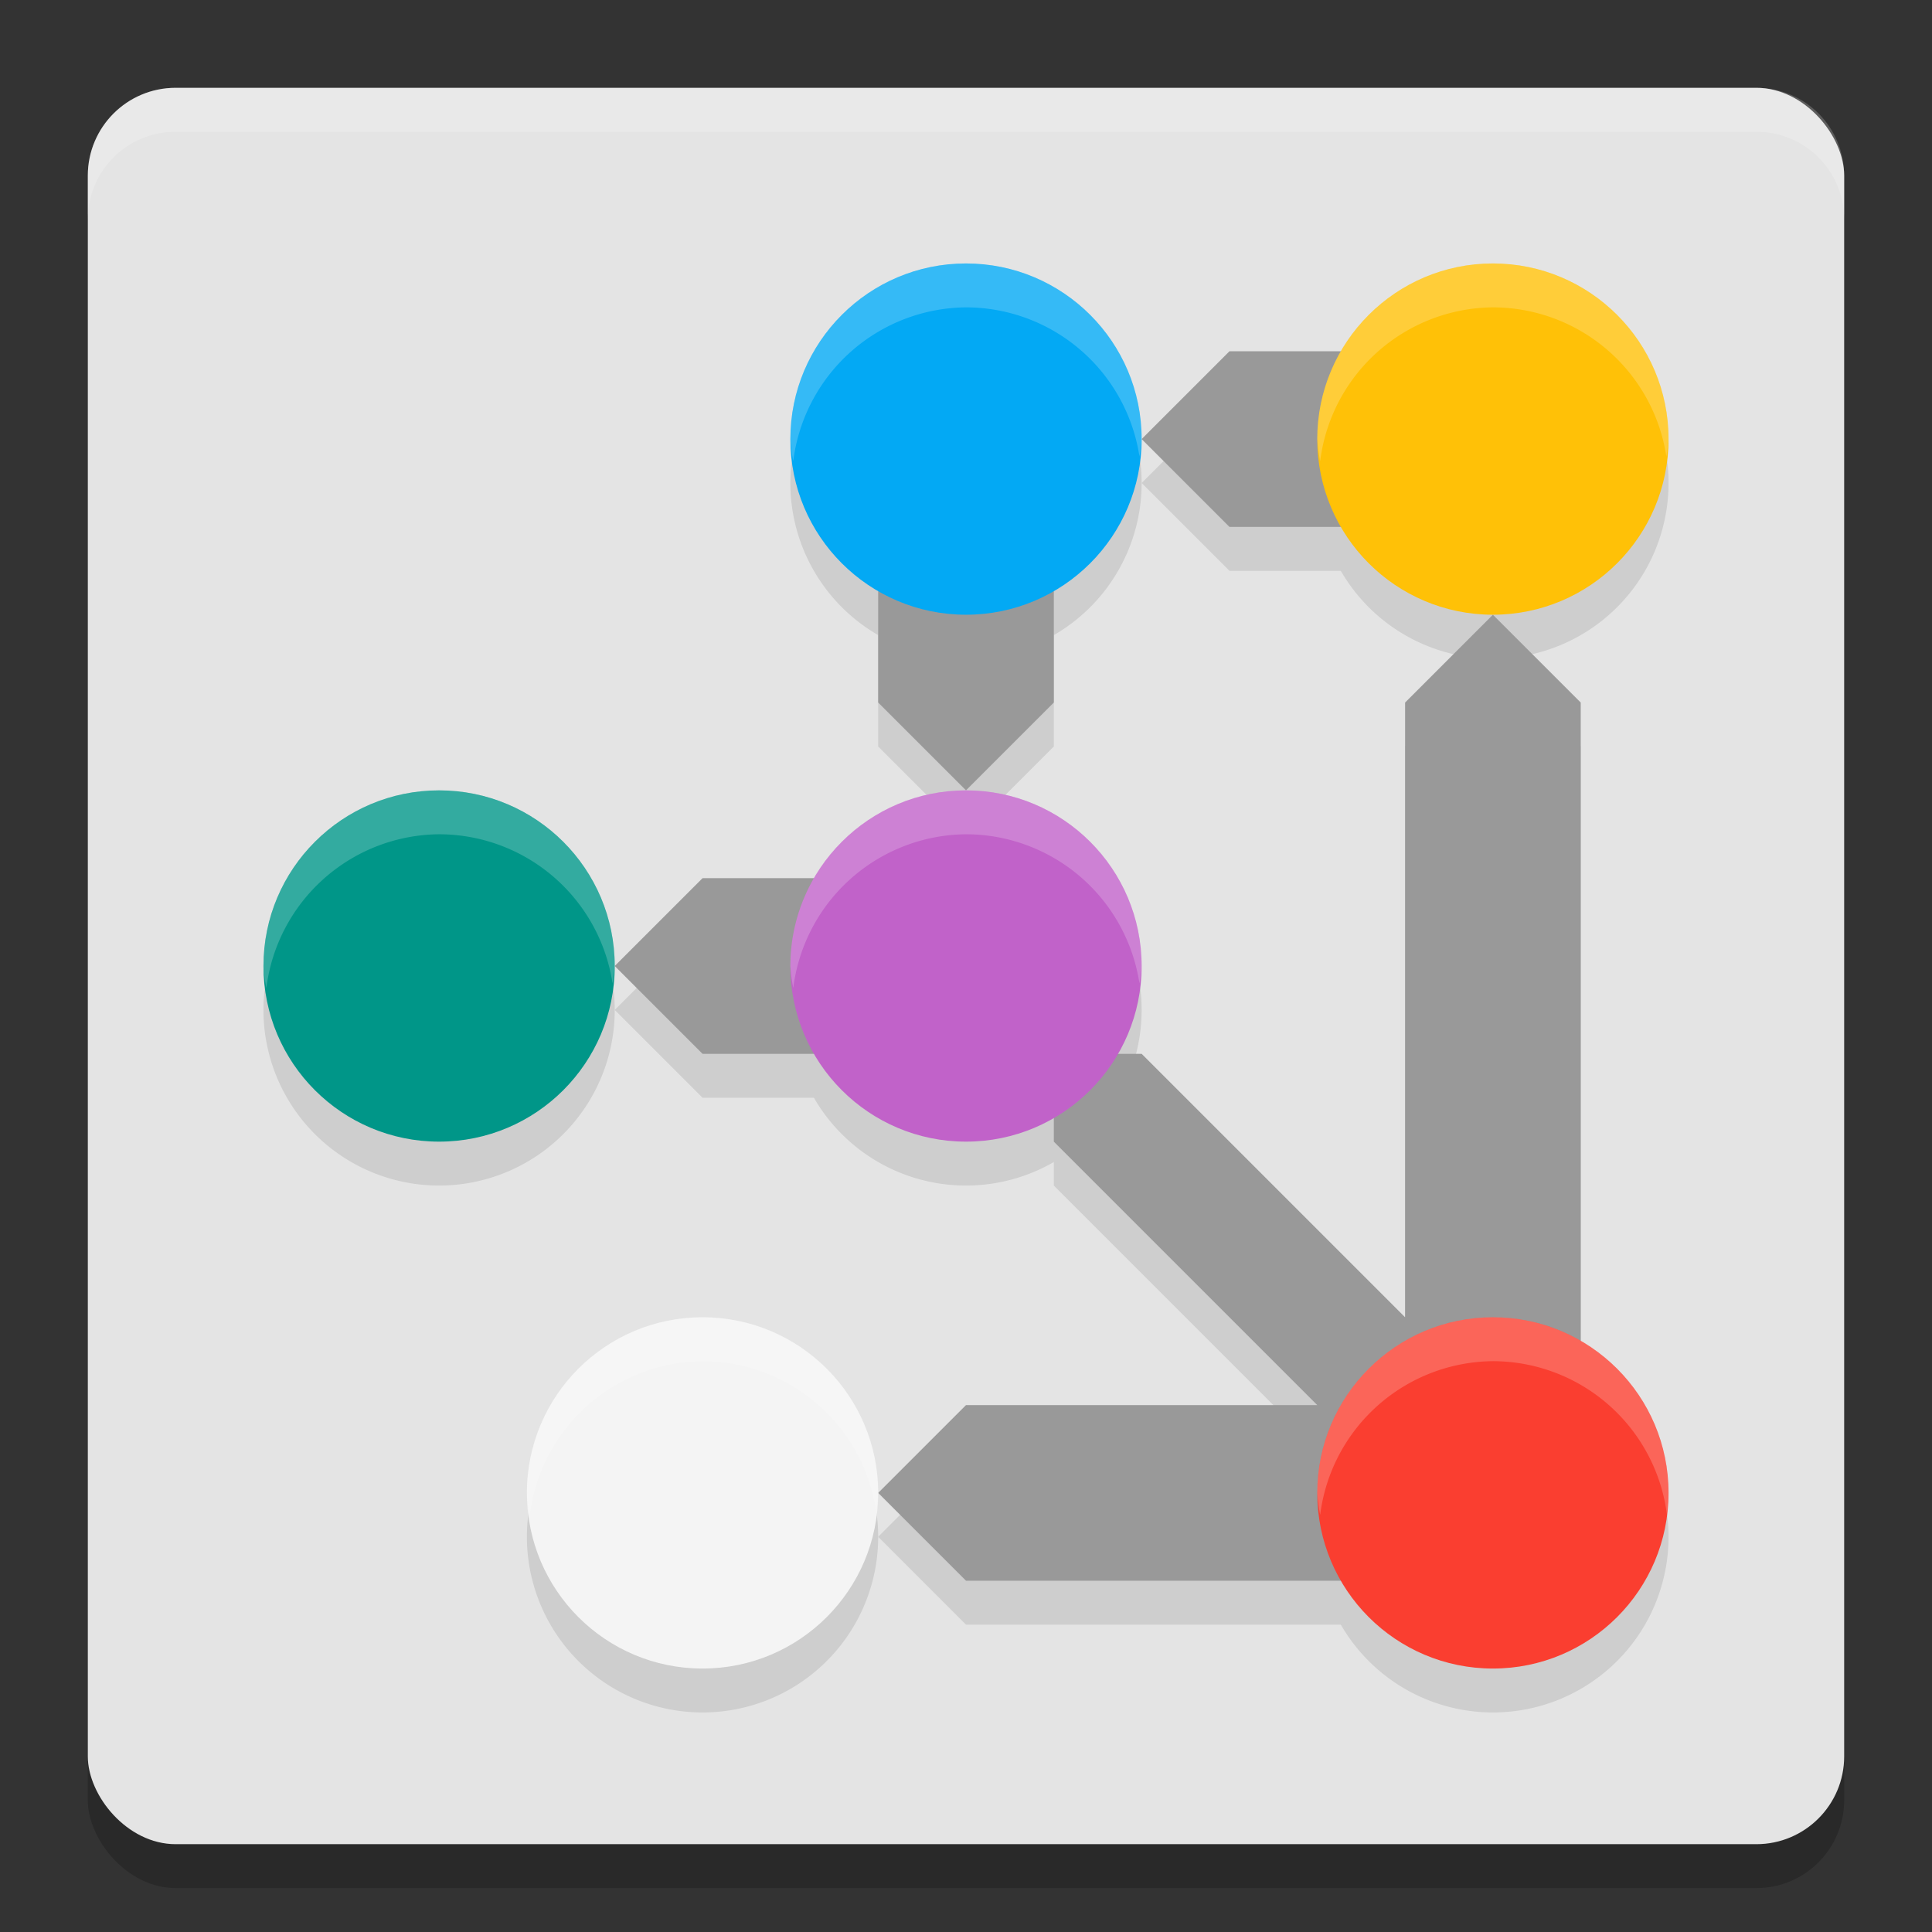 <svg xmlns="http://www.w3.org/2000/svg" width="22" height="22" version="1"><rect width="100%" height="100%" fill="#333333" stroke="none"/><defs>
<linearGradient id="ucPurpleBlue" x1="0%" y1="0%" x2="100%" y2="100%">
  <stop offset="0%" style="stop-color:#B794F4;stop-opacity:1"/>
  <stop offset="100%" style="stop-color:#4299E1;stop-opacity:1"/>
</linearGradient>
</defs>
 <g transform="translate(-1,-1)">
  <rect style="opacity:0.2" width="20" height="20" x="2" y="2.5" rx="1" ry="1"/>
  <rect style="fill:#e4e4e4" width="20" height="20" x="2" y="2" rx="1" ry="1"/>
  <g style="opacity:0.1">
   <path d="M 12,4.5 A 2,2 0 0 0 10,6.5 2,2 0 0 0 12,8.5 2,2 0 0 0 14,6.5 2,2 0 0 0 12,4.5 Z M 18,4.5 A 2,2 0 0 0 16,6.5 2,2 0 0 0 18,8.5 2,2 0 0 0 20,6.5 2,2 0 0 0 18,4.5 Z M 6,10.5 A 2,2 0 0 0 4,12.5 2,2 0 0 0 6,14.5 2,2 0 0 0 8,12.5 2,2 0 0 0 6,10.5 Z M 12,10.5 A 2,2 0 0 0 10,12.5 2,2 0 0 0 12,14.5 2,2 0 0 0 14,12.5 2,2 0 0 0 12,10.5 Z M 9,16.5 A 2,2 0 0 0 7,18.5 2,2 0 0 0 9,20.5 2,2 0 0 0 11,18.5 2,2 0 0 0 9,16.5 Z M 18,16.5 A 2,2 0 0 0 16,18.5 2,2 0 0 0 18,20.5 2,2 0 0 0 20,18.5 2,2 0 0 0 18,16.5 Z"/>
   <path d="M 11,18.5 12,17.5 H 17 V 19.5 H 12 Z M 18,8.5 19,9.5 V 17.5 H 17 V 9.5 Z M 14,6.5 15,5.5 H 17 V 7.5 H 15 Z M 12,10.5 11,9.5 V 7.5 H 13 V 9.5 Z M 13,13.5 V 14.5 L 16,17.5 H 17 V 16.5 L 14,13.5 Z M 8,12.5 9,11.5 H 11 V 13.5 H 9 Z"/>
  </g>
  <path style="fill:#999999" d="M 11,18 12,17 H 17 V 19 H 12 Z M 18,8 19,9 V 17 H 17 V 9 Z M 14,6 15,5 H 17 V 7 H 15 Z M 12,10 11,9 V 7 H 13 V 9 Z M 13,13 V 14 L 16,17 H 17 V 16 L 14,13 Z M 8,12 9,11 H 11 V 13 H 9 Z"/>
  <circle style="fill:#c162c9" cx="12" cy="12" r="2"/>
  <circle style="fill:#009688" cx="6" cy="12" r="2"/>
  <circle style="fill:#03a9f4" cx="12" cy="6" r="2"/>
  <circle style="fill:#ffc107" cx="18" cy="6" r="2"/>
  <circle style="fill:#f4f4f4" cx="9" cy="18" r="2"/>
  <circle style="fill:#fa3e30" cx="18" cy="18" r="2"/>
  <path style="fill:#ffffff;opacity:0.2" d="m12 4a2 2 0 0 0-2 2 2 2 0 0 0 0.033 0.25 2 2 0 0 1 1.967-1.75 2 2 0 0 1 1.975 1.697 2 2 0 0 0 0.025-0.197 2 2 0 0 0-2-2zm6 0a2 2 0 0 0-2 2 2 2 0 0 0 0.033 0.25 2 2 0 0 1 1.967-1.75 2 2 0 0 1 1.975 1.697 2 2 0 0 0 0.025-0.197 2 2 0 0 0-2-2zm-12 6a2 2 0 0 0-2 2 2 2 0 0 0 0.033 0.25 2 2 0 0 1 1.967-1.75 2 2 0 0 1 1.975 1.697 2 2 0 0 0 0.025-0.197 2 2 0 0 0-2-2zm6 0a2 2 0 0 0-2 2 2 2 0 0 0 0.033 0.25 2 2 0 0 1 1.967-1.75 2 2 0 0 1 1.975 1.697 2 2 0 0 0 0.025-0.197 2 2 0 0 0-2-2zm-3 6a2 2 0 0 0-2 2 2 2 0 0 0 0.033 0.25 2 2 0 0 1 1.967-1.75 2 2 0 0 1 1.975 1.697 2 2 0 0 0 0.025-0.197 2 2 0 0 0-2-2zm9 0a2 2 0 0 0-2 2 2 2 0 0 0 0.033 0.25 2 2 0 0 1 1.967-1.75 2 2 0 0 1 1.982 1.75 2 2 0 0 0 0.018-0.25 2 2 0 0 0-2-2z"/>
  <path style="fill:#ffffff;opacity:0.2" d="M 3 2 C 2.446 2 2 2.446 2 3 L 2 3.5 C 2 2.946 2.446 2.5 3 2.5 L 21 2.5 C 21.554 2.5 22 2.946 22 3.5 L 22 3 C 22 2.446 21.554 2 21 2 L 3 2 z"/>
 </g>
</svg>
